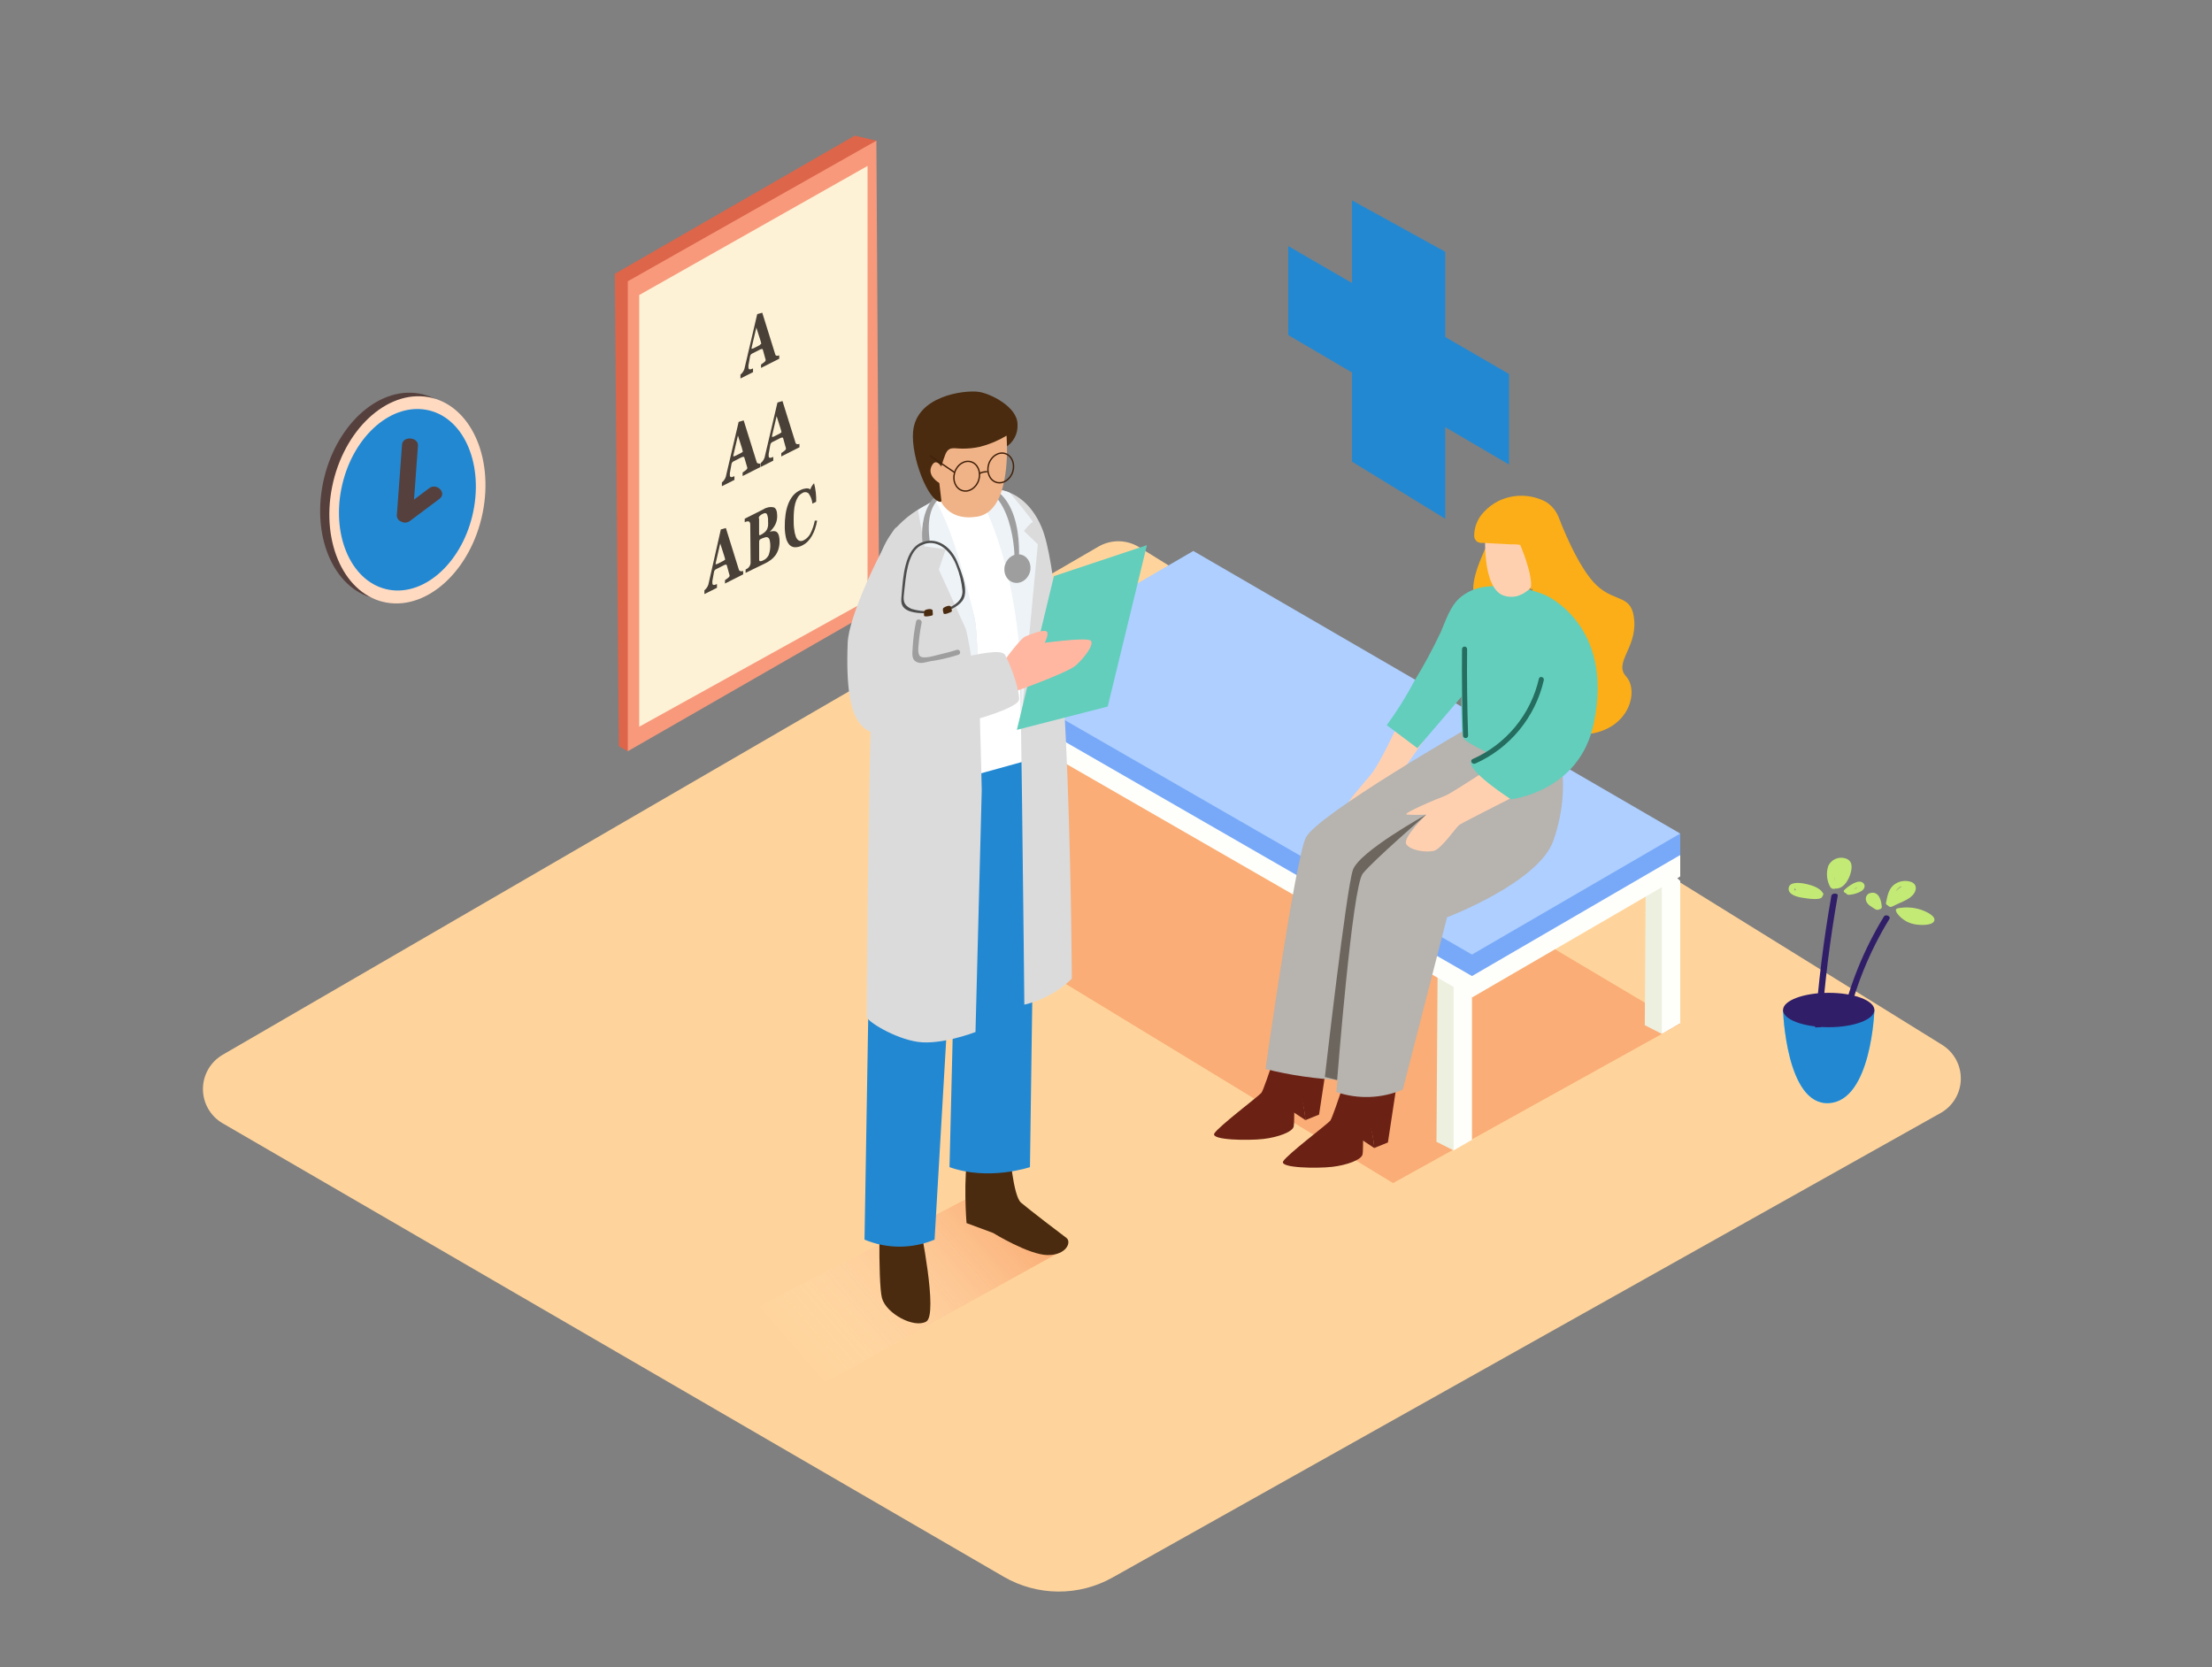<svg width="406" height="306" viewBox="0 0 406 306" fill="none" xmlns="http://www.w3.org/2000/svg">
<rect x="0" y="0" width="406" height="306" fill="#808080" stroke="none"/>
<path d="M204.198 289.538L356.194 204.278C357.294 203.659 358.214 202.764 358.863 201.681C359.512 200.599 359.868 199.366 359.896 198.104C359.923 196.842 359.622 195.594 359.021 194.484C358.42 193.374 357.54 192.44 356.468 191.773L209.09 100.433C207.972 99.74 206.686 99.364 205.37 99.344C204.055 99.324 202.758 99.662 201.62 100.321L40.864 193.6C39.764 194.239 38.852 195.156 38.217 196.259C37.583 197.361 37.249 198.611 37.249 199.883C37.249 201.155 37.583 202.405 38.217 203.507C38.852 204.61 39.764 205.526 40.864 206.166L184.233 289.396C187.261 291.153 190.695 292.09 194.196 292.115C197.698 292.14 201.145 291.252 204.198 289.538Z" fill="#FFD49C"/>
<path style="mix-blend-mode:multiply" opacity="0.32" d="M195.499 229.277L142.78 258.529L131.859 243.69L180.457 218.447" fill="url(#paint0_linear_135_1351)"/>
<path style="mix-blend-mode:multiply" opacity="0.32" d="M339.071 201.101L286.362 230.353L275.44 215.514L327.581 187.662" fill="url(#paint1_linear_135_1351)"/>
<path style="mix-blend-mode:multiply" opacity="0.32" d="M308.398 187.896L255.689 217.148L168.449 164.063L204.025 125.849" fill="url(#paint2_linear_135_1351)"/>
<path d="M263.859 178.74L263.656 209.556L266.793 211.149L268.488 205.526V184.668V179.867" fill="#EDEFDF"/>
<path d="M270.173 183.085V209.201L266.793 211.149V179.867L270.173 183.085Z" fill="#FEFFFA"/>
<path d="M302.084 157.354L301.891 188.16L305.018 189.763L306.713 184.13V163.272V158.471" fill="#EDEFDF"/>
<path d="M308.398 161.688V187.804L305.018 189.763V158.471L308.398 161.688Z" fill="#FEFFFA"/>
<path d="M219.027 109L308.398 160.876L270.173 183.085L180.457 131.431L219.027 109Z" fill="#FEFFFA"/>
<path d="M180.457 131.431V127.493L186.516 130.294L185.999 132.101" fill="#FEFFFA"/>
<path d="M308.398 160.876V156.928L303.475 158.237L305.941 160.541" fill="#FEFFFA"/>
<path d="M219.027 105.062L308.398 156.928L270.173 179.146L180.457 127.493L219.027 105.062Z" fill="#FEFFFA"/>
<path d="M219.027 105.062L308.398 156.928L270.173 179.146L180.457 127.493L219.027 105.062Z" fill="#78A9F8"/>
<path d="M180.457 127.493V123.545L186.516 126.356L185.999 128.153" fill="#78A9F8"/>
<path d="M308.398 156.928V152.99L303.475 154.299L305.941 156.593" fill="#78A9F8"/>
<path d="M219.027 101.123L308.398 152.99L270.173 175.198L180.457 123.545L219.027 101.123Z" fill="#AECFFF"/>
<path d="M180.437 129.838L180.234 160.653L183.37 162.247L185.055 156.624V135.765V130.964" fill="#EDEFDF"/>
<path d="M186.75 134.182V160.298L183.37 162.247V130.964L186.75 134.182Z" fill="#FEFFFA"/>
<path d="M265.27 46.212V95.216L248.147 84.731V36.772L265.27 46.212Z" fill="#2388D2"/>
<path d="M276.963 68.633V85.259L236.454 61.508V45.166L276.963 68.633Z" fill="#2388D2"/>
<path d="M160.857 25.82L156.878 24.897L112.848 50.252L113.578 136.963L115.233 137.877" fill="#DD654A"/>
<path d="M160.857 25.821L161.365 111.385L115.233 137.877V51.622L160.857 25.821Z" fill="#F8997C"/>
<path d="M159.233 30.459V110.167L117.324 133.38V54.149L159.233 30.459Z" fill="#FDF2D6"/>
<path d="M142.8 65.284L143.024 65.223V65.842L139.684 67.527V66.908L139.968 66.705L140.243 66.502C140.316 66.444 140.384 66.379 140.445 66.309L140.527 66.156V65.994L140.466 65.811L140.019 64.198C140.012 64.153 139.987 64.114 139.951 64.088C139.915 64.061 139.871 64.05 139.826 64.055C139.713 64.069 139.603 64.104 139.502 64.157L138.06 64.888C137.96 64.933 137.873 65.002 137.805 65.088C137.738 65.175 137.693 65.277 137.675 65.385L137.37 67.07V67.253V67.456C137.37 67.841 137.654 67.902 138.213 67.618V68.308L135.908 69.465V68.755C136.355 68.401 136.646 67.888 136.72 67.324L138.984 57.651L139.908 57.397L142.293 65.04C142.309 65.116 142.352 65.184 142.413 65.232C142.474 65.28 142.55 65.306 142.628 65.304L142.8 65.284ZM139.491 63.254C139.654 63.172 139.735 63.111 139.725 63.071C139.677 62.827 139.612 62.586 139.532 62.35L138.822 60.127L138.04 63.447C137.989 63.612 137.952 63.782 137.928 63.954C137.928 64.035 138.04 64.015 138.243 63.954L139.451 63.345" fill="#494137"/>
<path d="M146.505 81.524C146.584 81.514 146.662 81.497 146.738 81.473V82.092L143.399 83.777V83.158L143.693 82.955L143.967 82.752C144.04 82.693 144.108 82.629 144.17 82.559L144.252 82.407V82.244L144.191 82.052L143.744 80.438C143.734 80.393 143.708 80.355 143.67 80.33C143.632 80.305 143.586 80.297 143.541 80.306C143.428 80.32 143.318 80.354 143.216 80.407L141.775 81.128C141.677 81.173 141.591 81.241 141.524 81.326C141.457 81.41 141.411 81.509 141.389 81.615L141.085 83.31V83.483V83.696C141.085 84.082 141.369 84.132 141.927 83.858V84.548L139.704 85.665H139.623V84.995C140.073 84.64 140.364 84.122 140.435 83.554L142.699 73.881L143.622 73.607L146.008 81.25C146.026 81.331 146.073 81.403 146.14 81.453C146.199 81.496 146.269 81.52 146.343 81.524C146.397 81.53 146.451 81.53 146.505 81.524ZM143.206 79.494C143.358 79.412 143.44 79.362 143.44 79.321C143.392 79.077 143.327 78.836 143.247 78.6L142.546 76.378L141.785 79.636C141.737 79.802 141.703 79.972 141.684 80.143C141.684 80.214 141.785 80.214 141.988 80.143L143.206 79.534" fill="#494137"/>
<path d="M139.41 85.097H139.562V85.726L136.304 87.37V86.721L136.599 86.517L136.873 86.314C136.946 86.256 137.014 86.192 137.076 86.122L137.157 85.969V85.807L137.096 85.614L136.619 83.98C136.609 83.936 136.582 83.897 136.544 83.872C136.506 83.848 136.46 83.839 136.416 83.848C136.303 83.858 136.193 83.889 136.091 83.939L134.65 84.67C134.551 84.714 134.464 84.781 134.397 84.866C134.33 84.951 134.284 85.051 134.264 85.157L133.96 86.852V87.025V87.228C133.96 87.614 134.244 87.675 134.802 87.39V88.081L132.498 89.238V88.547C132.947 88.192 133.239 87.675 133.31 87.106L135.574 77.433L136.497 77.159L138.882 84.802C138.903 84.882 138.949 84.954 139.014 85.005C139.074 85.046 139.145 85.067 139.217 85.066C139.28 85.086 139.345 85.096 139.41 85.097ZM136.111 83.067C136.264 82.985 136.355 82.924 136.345 82.884C136.293 82.64 136.229 82.4 136.152 82.163L135.442 79.94L134.69 83.198C134.64 83.365 134.603 83.534 134.579 83.706C134.579 83.777 134.68 83.777 134.883 83.706L136.101 83.097" fill="#494137"/>
<path d="M136.172 104.848L136.406 104.798V105.417L133.067 107.102V106.483L133.351 106.28L133.625 106.077C133.698 106.019 133.766 105.954 133.828 105.884L133.909 105.731V105.569L133.848 105.376L133.402 103.762C133.398 103.741 133.39 103.72 133.378 103.702C133.366 103.684 133.351 103.668 133.333 103.655C133.315 103.643 133.295 103.635 133.273 103.63C133.252 103.626 133.23 103.626 133.209 103.63C133.095 103.644 132.985 103.679 132.884 103.732L131.443 104.463C131.344 104.507 131.257 104.574 131.19 104.659C131.123 104.744 131.077 104.844 131.057 104.95L130.752 106.645V106.818V107.021C130.752 107.416 131.037 107.467 131.595 107.193V107.883L129.291 109.04V108.34C129.737 107.987 130.028 107.473 130.103 106.909L132.305 97.175L133.229 96.911L135.614 104.554C135.63 104.631 135.672 104.7 135.733 104.75C135.794 104.8 135.87 104.828 135.949 104.828C136.022 104.846 136.097 104.853 136.172 104.848ZM132.864 102.869C133.026 102.788 133.107 102.727 133.097 102.686C133.049 102.442 132.985 102.201 132.904 101.966L132.194 99.743L131.443 103.001C131.393 103.167 131.355 103.337 131.331 103.509C131.331 103.58 131.443 103.57 131.646 103.509L132.853 102.9" fill="#494137"/>
<path d="M142.952 98.281C143.045 98.612 143.09 98.954 143.084 99.296C143.098 99.802 143.029 100.305 142.881 100.788C142.756 101.199 142.564 101.587 142.313 101.935C142.078 102.252 141.797 102.532 141.481 102.768C141.161 103.003 140.822 103.211 140.466 103.387L138.75 104.219L136.852 105.143V104.514C137.106 104.426 137.328 104.266 137.49 104.053C137.653 103.84 137.749 103.583 137.766 103.316L137.705 96.302C137.705 95.673 137.37 95.531 136.69 95.845V95.206L140.1 93.491C140.376 93.306 140.686 93.178 141.012 93.113C141.338 93.049 141.673 93.049 141.998 93.115C142.425 93.257 142.638 93.775 142.648 94.658C142.667 95.224 142.545 95.785 142.293 96.292C142.036 96.783 141.692 97.223 141.278 97.591C141.529 97.519 141.788 97.481 142.049 97.48C142.256 97.482 142.456 97.554 142.618 97.683C142.782 97.848 142.897 98.055 142.952 98.281ZM141.085 101.875C141.406 100.994 141.469 100.039 141.268 99.124C141.226 98.928 141.109 98.757 140.943 98.647C140.761 98.572 140.557 98.572 140.374 98.647C140.09 98.725 139.814 98.834 139.552 98.972C139.4 99.043 139.329 99.236 139.339 99.55V102.737C139.339 102.9 139.4 102.981 139.522 103.011C139.737 103.004 139.947 102.941 140.131 102.829C140.541 102.632 140.874 102.303 141.075 101.895L141.085 101.875ZM139.329 95.145V97.997C139.329 98.221 139.4 98.292 139.552 98.21C139.824 98.078 140.08 97.915 140.313 97.723C140.502 97.575 140.658 97.388 140.77 97.175C140.877 96.962 140.946 96.732 140.973 96.495C140.993 96.204 140.993 95.913 140.973 95.622C141.003 95.196 140.933 94.769 140.77 94.374C140.638 94.13 140.374 94.12 139.989 94.313C139.779 94.404 139.59 94.535 139.43 94.698C139.32 94.813 139.259 94.966 139.258 95.125" fill="#494137"/>
<path d="M146.86 89.969C147.018 89.891 147.181 89.823 147.347 89.766C147.517 89.715 147.69 89.678 147.865 89.654C148.023 89.628 148.184 89.628 148.342 89.654C148.486 89.676 148.62 89.739 148.728 89.837C148.861 89.406 149.098 89.016 149.418 88.7C149.71 89.805 149.84 90.947 149.804 92.09L149.114 92.435C149.052 91.766 148.813 91.125 148.423 90.578C148.269 90.434 148.07 90.347 147.859 90.333C147.649 90.318 147.439 90.376 147.266 90.496C146.931 90.667 146.65 90.927 146.454 91.247C146.238 91.601 146.074 91.984 145.967 92.384C145.845 92.839 145.766 93.305 145.734 93.775C145.688 94.271 145.668 94.769 145.673 95.267C145.673 95.937 145.673 96.546 145.764 97.104C145.805 97.575 145.907 98.04 146.069 98.484C146.165 98.79 146.367 99.052 146.637 99.225C146.785 99.284 146.945 99.308 147.103 99.294C147.262 99.28 147.415 99.228 147.55 99.144C148.058 98.874 148.472 98.456 148.738 97.946C149.118 97.193 149.391 96.39 149.55 95.561H149.976C149.892 96.071 149.767 96.574 149.601 97.063C149.447 97.518 149.25 97.956 149.012 98.373C148.8 98.74 148.544 99.081 148.251 99.388C147.989 99.66 147.684 99.886 147.347 100.058C146.886 100.327 146.359 100.46 145.825 100.443C145.627 100.426 145.436 100.368 145.261 100.274C145.087 100.179 144.933 100.051 144.81 99.895C144.518 99.51 144.32 99.061 144.231 98.586C144.101 97.958 144.037 97.319 144.039 96.678C144.03 95.934 144.078 95.191 144.181 94.455C144.266 93.791 144.429 93.141 144.668 92.516C144.883 91.952 145.185 91.425 145.561 90.953C145.923 90.54 146.365 90.205 146.86 89.969Z" fill="#494137"/>
<path d="M344.034 185.379C344.034 185.379 343.506 202.075 335.65 202.471C327.794 202.867 327.266 185.379 327.266 185.379" fill="#6DE1FC"/>
<path d="M344.034 185.379C344.034 185.379 343.506 202.075 335.65 202.471C327.794 202.867 327.266 185.379 327.266 185.379" fill="#2388D2"/>
<path d="M335.65 188.535C340.281 188.535 344.034 187.122 344.034 185.378C344.034 183.635 340.281 182.222 335.65 182.222C331.02 182.222 327.266 183.635 327.266 185.378C327.266 187.122 331.02 188.535 335.65 188.535Z" fill="#311E69"/>
<path d="M337.934 187.51C339.487 180.699 342.136 174.185 345.78 168.225C346.084 167.728 347.089 168.154 346.795 168.651C343.18 174.554 340.55 181.006 339.01 187.754C338.939 188.292 337.812 188.068 337.934 187.51Z" fill="#311E69"/>
<path d="M333.143 188.586C333.722 180.48 334.722 172.41 336.138 164.409C336.229 163.871 337.406 163.871 337.305 164.409C335.891 172.39 334.892 180.44 334.311 188.525L333.143 188.586Z" fill="#311E69"/>
<path d="M348.368 166.703C349.744 166.438 351.164 166.522 352.499 166.946C353.443 167.251 355.392 168.113 355.006 169.037C354.621 169.961 352.256 169.819 351.312 169.616C350.655 169.484 350.03 169.223 349.475 168.848C348.919 168.474 348.443 167.993 348.074 167.433C348.069 167.4 348.069 167.366 348.074 167.332C347.881 167.098 347.942 166.784 348.368 166.703Z" fill="#C3EA75"/>
<path d="M346.531 166.195C346.613 166.321 346.739 166.41 346.885 166.444C347.031 166.478 347.184 166.454 347.313 166.378C348.592 165.698 350.195 165.261 351.099 164.256C351.728 163.556 351.992 162.399 350.845 161.891C350.296 161.689 349.703 161.634 349.126 161.732C348.549 161.83 348.008 162.077 347.556 162.45C346.541 163.333 346.409 164.612 346.166 165.708C346.115 165.941 346.298 166.114 346.531 166.195ZM348.947 162.663V162.774C348.562 162.994 348.219 163.279 347.932 163.617C348.177 163.209 348.533 162.878 348.957 162.663H348.947Z" fill="#C3EA75"/>
<path d="M343.131 163.952C345.019 163.333 345.344 165.688 345.394 166.479C345.394 166.703 345.232 166.824 345.009 166.875C344.888 166.953 344.747 166.994 344.603 166.994C344.459 166.994 344.318 166.953 344.197 166.875C343.557 166.459 342.755 166.063 342.552 165.424C342.491 165.289 342.457 165.144 342.453 164.997C342.448 164.849 342.474 164.702 342.528 164.565C342.582 164.427 342.663 164.302 342.767 164.197C342.871 164.091 342.994 164.008 343.131 163.952Z" fill="#C3EA75"/>
<path d="M335.965 162.856C336.066 162.992 336.212 163.089 336.376 163.13C336.541 163.17 336.715 163.152 336.868 163.079C336.969 163.098 337.072 163.098 337.173 163.079C338.634 162.917 339.375 161.232 339.639 160.349C339.903 159.466 340.187 158.014 338.726 157.547C338.125 157.358 337.477 157.391 336.899 157.641C336.321 157.891 335.853 158.34 335.579 158.907C335.361 159.555 335.283 160.242 335.349 160.923C335.416 161.603 335.625 162.262 335.965 162.856ZM336.757 161.658C336.718 161.433 336.718 161.203 336.757 160.978C336.745 161.133 336.745 161.289 336.757 161.445V161.658Z" fill="#C3EA75"/>
<path d="M328.292 163.089C328.241 164.175 329.723 164.622 330.961 164.794C331.722 164.906 334.463 165.393 334.514 164.419C334.588 164.367 334.64 164.289 334.659 164.2C334.678 164.112 334.662 164.019 334.615 163.942C334.006 162.927 332.585 162.45 331.164 162.176C329.987 161.952 328.342 161.901 328.292 163.089ZM329.439 163.089C329.484 163.151 329.535 163.208 329.591 163.262C329.547 163.317 329.519 163.384 329.51 163.454C329.473 163.436 329.442 163.409 329.417 163.376C329.393 163.343 329.377 163.304 329.37 163.264C329.363 163.224 329.366 163.182 329.378 163.143C329.389 163.104 329.41 163.068 329.439 163.038V163.089Z" fill="#C3EA75"/>
<path d="M338.797 163.932C338.867 164.046 338.972 164.136 339.095 164.188C339.219 164.241 339.356 164.254 339.487 164.226C340.272 164.161 341.033 163.918 341.71 163.515C342.187 163.18 342.441 162.571 342.045 162.135C341.142 161.12 339.061 162.815 338.523 163.343C338.269 163.597 338.482 163.84 338.797 163.932ZM340.441 163.13H340.34L340.928 162.845C340.785 162.98 340.616 163.083 340.431 163.15L340.441 163.13Z" fill="#C3EA75"/>
<path d="M86.904 93.46C84.803 103.874 76.907 111.253 69.284 109.934C61.661 108.614 57.175 99.114 59.276 88.7C61.377 78.286 69.274 70.907 76.897 72.226C84.519 73.546 89.016 83.056 86.904 93.46Z" fill="#56403D"/>
<path d="M88.589 94.13C86.488 104.544 78.591 111.923 70.969 110.603C63.346 109.284 58.87 99.753 60.961 89.349C63.052 78.946 70.959 71.556 78.581 72.876C86.204 74.195 90.69 83.696 88.589 94.13Z" fill="#FFDAC0"/>
<path d="M86.884 93.815C85.037 102.95 78.125 109.406 71.436 108.249C64.747 107.092 60.829 98.769 62.666 89.644C64.503 80.519 71.426 74.053 78.155 75.2C84.885 76.347 88.721 84.691 86.884 93.815Z" fill="#2388D2"/>
<path d="M78.754 89.613L75.993 91.694L76.714 81.828C76.835 80.174 73.912 79.96 73.79 81.615L72.836 94.576C72.829 94.83 72.903 95.079 73.047 95.287C73.192 95.495 73.399 95.651 73.638 95.734C73.882 95.869 74.16 95.932 74.438 95.916C74.717 95.9 74.985 95.805 75.212 95.642L80.632 91.582C82.114 90.506 80.185 88.537 78.754 89.613Z" fill="#56403D"/>
<path d="M272.568 100.728C272.568 101.073 269.107 107.477 270.934 110.167C272.761 112.857 283.926 111.121 283.926 111.121" fill="#FBAE17"/>
<path d="M286.23 95.348C286.474 95.876 289.61 104.239 293.101 107.477C296.593 110.715 299.638 108.959 299.963 114.014C300.288 119.069 296.177 121.647 298.471 124.164C300.765 126.681 299.232 133.299 292.32 134.608C285.408 135.918 277.866 118.287 277.876 117.13" fill="#FBAE17"/>
<path d="M256.957 132.213C256.957 132.213 253.405 139.937 251.74 142.008C250.076 144.078 246.726 147.631 247.142 148.25C247.537 148.676 248.027 149.002 248.572 149.201C249.118 149.401 249.702 149.468 250.279 149.397C251.74 149.295 254.247 144.697 254.034 145.428C253.821 146.159 253.09 150.148 253.933 149.407C254.775 148.666 254.867 145.012 255.658 143.966C256.45 142.921 263.9 132.213 263.9 132.213" fill="#FFD0B0"/>
<path d="M239.621 205.597L236.363 203.435C236.363 203.435 236.495 200.34 237.784 199.873C239.073 199.406 239.621 205.597 239.621 205.597Z" fill="#6B2215"/>
<path d="M236.292 186.566C236.292 186.566 232.131 199.893 231.511 200.593C230.892 201.294 223.615 206.785 222.884 208.033C222.153 209.282 229.157 209.363 231.877 209.048C234.597 208.734 237.226 207.749 237.449 206.775C237.672 205.8 237.287 200.603 238.241 200.847C239.195 201.091 239.611 205.587 239.611 205.587L242.108 204.572L244.909 186.119" fill="#6B2215"/>
<path d="M252.258 210.723L249 208.561C249 208.561 249.132 205.465 250.421 204.998C251.71 204.532 252.258 210.723 252.258 210.723Z" fill="#6B2215"/>
<path d="M248.929 191.682C248.929 191.682 244.767 205.009 244.148 205.709C243.529 206.409 236.251 211.901 235.521 213.149C234.79 214.397 241.793 214.479 244.514 214.164C247.234 213.849 249.863 212.865 250.086 211.89C250.309 210.916 249.924 205.719 250.878 205.963C251.832 206.206 252.248 210.703 252.248 210.703L254.745 209.688L257.546 191.235" fill="#6B2215"/>
<path d="M278.841 129.909C280.15 131.015 273.411 144.768 271.99 152.817C270.569 160.866 251.527 165.373 251.527 165.373L246.269 198.238C241.551 198.036 236.864 197.356 232.283 196.208C232.283 196.208 237.683 157.933 239.672 153.751C241.661 149.569 270.122 133.228 270.122 133.228" fill="#B7B3AE"/>
<path d="M283.753 132.406C285.063 133.512 289.194 142.556 285.124 154.259C282.444 161.973 265.595 168.357 265.595 168.357L257.475 199.984C253.61 201.633 249.272 201.796 245.295 200.441C245.295 200.441 248.188 164.52 250.177 160.338C252.166 156.157 273.603 140.536 273.603 140.536" fill="#B7B3AE"/>
<path d="M277.704 138.161C277.704 138.161 266.478 145.611 265.27 146.047C264.063 146.484 257.15 149.366 258.236 149.508C259.419 149.584 260.606 149.584 261.789 149.508C261.789 149.508 257.353 153.781 258.125 154.959C258.896 156.136 261.941 156.532 263.261 156.136C264.58 155.74 267.321 151.772 267.869 151.376C268.417 150.98 283.094 143.571 283.094 143.571" fill="#FFD0B0"/>
<path d="M283.611 109.213C280.176 107.791 276.435 107.263 272.741 107.68C270.935 107.865 269.23 108.602 267.858 109.791C266.102 111.426 265.392 113.851 264.438 116.024C262.99 119.093 261.378 122.081 259.606 124.976C258.12 127.805 256.423 130.52 254.531 133.096L260.155 137.318L268.65 127.402L281.307 133.938L270.041 139.693C269.097 141.429 277.318 146.697 277.318 146.697C277.318 146.697 289.945 145.398 292.543 132.69C296.319 114.633 283.632 109.223 283.611 109.213Z" fill="#63CEBC"/>
<path d="M268.336 122.763C268.336 122.763 267.93 134.233 268.599 135.491C269.269 136.75 281.348 142.008 281.348 142.008L288.93 132.619L268.336 122.763Z" fill="#63CEBC"/>
<path d="M272.619 97.865C272.619 97.865 271.929 108.015 276.039 109.325C280.15 110.634 282.627 105.61 282.627 105.61C282.627 105.61 283.845 98.809 282.566 97.297C281.287 95.784 274.974 95.145 272.619 97.865Z" fill="#FFD0B0"/>
<path d="M275.065 91.938C274.047 92.441 273.131 93.129 272.365 93.968C271.785 94.56 271.329 95.262 271.022 96.032C270.716 96.802 270.565 97.625 270.579 98.454C270.597 98.658 270.662 98.855 270.767 99.031C270.873 99.207 271.016 99.357 271.188 99.469C271.525 99.631 271.903 99.691 272.274 99.641L273.776 99.723L277.237 99.905C277.834 99.874 278.433 99.905 279.024 99.997C279.024 99.997 281.612 105.975 280.901 108.228C280.901 108.228 284.302 107.589 285.976 102.656C287.184 99.215 287.215 94.221 283.713 92.09C282.383 91.393 280.908 91.016 279.407 90.99C277.906 90.963 276.419 91.288 275.065 91.938Z" fill="#FBAE17"/>
<path d="M269.279 119.14C269.225 124.431 269.286 129.723 269.462 135.014C269.462 135.613 268.549 135.603 268.528 135.014C268.359 129.723 268.298 124.431 268.346 119.14C268.346 119.016 268.395 118.897 268.482 118.809C268.57 118.722 268.689 118.673 268.813 118.673C268.936 118.673 269.055 118.722 269.143 118.809C269.23 118.897 269.279 119.016 269.279 119.14Z" fill="#246D5F"/>
<path d="M270.274 139.328C273.313 137.988 275.997 135.957 278.111 133.397C280.226 130.836 281.713 127.817 282.454 124.58C282.586 123.991 283.469 124.245 283.358 124.834C282.592 128.184 281.059 131.311 278.878 133.967C276.697 136.624 273.929 138.737 270.792 140.14C270.193 140.384 269.726 139.572 270.274 139.328Z" fill="#246D5F"/>
<path d="M245.427 198.249C245.427 198.249 248.178 162.774 250.127 160.338C252.075 157.902 261.779 149.508 261.779 149.508C261.779 149.508 249.518 156.258 248.32 159.658C247.122 163.059 243.174 197.66 243.174 197.66L245.427 198.249Z" fill="#6D665E"/>
<path d="M167.587 95.216L174.164 90.232C174.164 90.232 183.776 90.527 183.492 91.126C183.208 91.725 190.475 106.797 190.475 106.797L189.044 139.429L177.138 146.595" fill="white"/>
<path d="M185.298 210.987C185.298 210.987 185.928 219.482 187.399 220.731C188.871 221.979 194.718 226.466 195.722 227.196C196.727 227.927 195.773 230.353 192.322 230.353C188.871 230.353 182.274 226.293 182.274 226.293L177.402 224.486C177.402 224.486 176.722 216.255 177.767 211.19C178.813 206.125 185.298 210.987 185.298 210.987Z" fill="#4A2B0F"/>
<path d="M168.825 224.72C168.825 224.72 172.256 241.285 170.002 242.564C167.749 243.842 162.654 241.092 161.882 238.25C161.111 235.408 161.395 218.549 161.882 218.447" fill="#4A2B0F"/>
<path d="M189.896 152.746L189.044 214.215C189.044 214.215 181.462 216.793 174.276 214.215L175.697 156.045L171.535 227.521C169.498 228.372 167.313 228.81 165.105 228.81C162.898 228.81 160.712 228.372 158.675 227.521L160.015 147.489L189.064 139.44L189.896 152.746Z" fill="#2388D2"/>
<path d="M179.3 89.918C179.3 89.918 187.278 87.654 191.175 96.759C196.463 109.091 196.727 179.634 196.727 179.634C194.31 181.986 191.295 183.632 188.009 184.394C188.009 184.394 187.328 111.588 186.75 106.99C185.796 99.388 179.3 89.918 179.3 89.918Z" fill="#DBDBDB"/>
<path d="M185.39 90.486C185.39 90.486 189.886 95.835 189.551 95.835C189.216 95.835 187.937 97.449 187.937 97.449L190.485 99.905L187.227 134.415C187.227 134.415 189.592 109.375 179.29 90.029C179.279 89.989 183.715 89.461 185.39 90.486Z" fill="#EEF3F7"/>
<path d="M171.626 91.978C171.626 91.978 163.638 94.759 161.558 102.128C159.416 109.69 159.081 185.815 159.081 186.617C159.081 187.419 164.156 190.596 168.45 191.225C172.743 191.854 179.046 189.418 179.046 189.418L180.193 145.022C180.193 145.022 179.655 119.505 179.056 114.613C178.457 109.72 171.626 91.978 171.626 91.978Z" fill="#DBDBDB"/>
<path d="M171.626 91.725L168.49 93.582L169.688 100.281L173.585 100.799L172.317 104.534C172.317 104.534 176.488 113.74 177.209 115.303C177.929 116.866 179.919 132.152 179.919 132.152C179.919 132.152 179.452 115.597 178.904 113.496C178.356 111.395 175.453 98.017 171.626 91.725Z" fill="#EEF3F7"/>
<path d="M189.013 105.057C189.441 103.658 188.77 102.213 187.515 101.83C186.261 101.446 184.897 102.27 184.47 103.67C184.043 105.069 184.714 106.514 185.968 106.897C187.223 107.28 188.586 106.456 189.013 105.057Z" fill="#9E9E9E"/>
<path d="M190.16 119.363L193.439 105.742L210.511 100.058L203.315 129.675L186.638 133.959L190.16 119.363Z" fill="#63CEBC"/>
<path d="M183.36 122.55C183.36 122.55 187.176 117.262 188.11 116.856C189.044 116.45 191.246 115.577 191.987 115.841C192.728 116.105 191.744 117.982 191.744 117.982C191.744 117.982 199.509 116.917 200.199 117.587C200.889 118.257 199.062 120.713 197.458 122.134C195.855 123.555 185.278 127.28 185.278 127.28L183.36 122.55Z" fill="#FFB7A2"/>
<path d="M175.707 120.926C173.27 121.624 170.792 122.167 168.287 122.55C167.485 122.55 166.511 122.347 166.257 121.535C166.176 121.248 166.155 120.947 166.196 120.652C166.407 117.266 166.831 113.896 167.465 110.563C167.932 107.579 170.733 107.315 169.251 104.534C167.039 100.403 165.638 94.82 164.004 97.358C161.304 101.56 155.782 113.141 155.589 117.972C154.94 134.385 158.939 135.085 164.481 134.923C170.023 134.76 186.902 130.609 187.044 128.366C187.136 126.935 185.877 122.865 184.476 120.195C183.857 119.109 179.655 119.952 175.707 120.926Z" fill="#DBDBDB"/>
<path d="M186.161 102.727C186.384 102.575 185.978 88.446 177.818 89.299C169.657 90.151 170.327 96.201 170.632 99.317L169.322 99.499C169.322 99.499 167.79 88.7 178.214 88.669C188.638 88.639 186.943 103.6 186.943 103.6" fill="#9E9E9E"/>
<path d="M184.476 82.143C185.215 81.716 185.819 81.092 186.223 80.341C186.626 79.59 186.812 78.741 186.76 77.89C186.76 74.652 181.746 72.216 179.655 71.922C176.996 71.546 168.125 72.653 167.587 79.27C167.201 83.879 170.358 92.059 172.662 92.12" fill="#4A2B0F"/>
<path d="M172.276 87.543C172.503 86.513 172.784 85.497 173.118 84.498C173.233 84.153 173.355 83.814 173.484 83.483C174.113 81.849 175.077 82.336 176.529 82.336C177.669 82.361 178.807 82.245 179.919 81.991C181.618 81.55 183.246 80.866 184.75 79.961C184.974 83.513 185.116 93.937 179.34 94.83C175.828 95.378 173.91 93.988 172.834 92.323C172.641 90.699 172.459 89.126 172.276 87.543Z" fill="#F0B387"/>
<path d="M173.565 87.126C173.565 87.126 172.164 83.584 171.099 85.34C169.921 87.299 172.448 88.669 172.448 88.669" fill="#F0B387"/>
<path d="M185.891 86.559C186.337 85.101 185.707 83.616 184.484 83.243C183.262 82.87 181.91 83.749 181.465 85.207C181.019 86.666 181.649 88.15 182.872 88.524C184.094 88.897 185.446 88.017 185.891 86.559Z" stroke="#42210B" stroke-width="0.254" stroke-miterlimit="10"/>
<path d="M179.648 88.079C180.093 86.62 179.463 85.136 178.241 84.762C177.018 84.389 175.667 85.269 175.221 86.727C174.776 88.185 175.406 89.67 176.628 90.043C177.851 90.416 179.203 89.537 179.648 88.079Z" stroke="#42210B" stroke-width="0.254" stroke-miterlimit="10"/>
<path d="M175.23 86.731L170.632 83.605" stroke="#42210B" stroke-width="0.254" stroke-miterlimit="10"/>
<path d="M181.198 86.578C181.198 86.578 180.091 86.578 179.787 86.964" stroke="#42210B" stroke-width="0.254" stroke-miterlimit="10"/>
<path d="M170.642 112.573C169.383 112.573 167.374 112.573 166.298 111.862C165.222 111.152 165.394 110.208 165.506 108.959C165.76 106.056 165.993 100.677 169.322 99.499C172.225 98.484 174.671 100.596 175.707 103.133C176.377 104.788 177.473 107.487 177.057 109.345C176.732 110.806 175.148 111.588 173.87 112.146C173.626 112.248 173.423 111.903 173.667 111.791C175.159 111.141 176.712 110.269 176.651 108.442C176.509 106.852 176.133 105.292 175.534 103.813C174.519 101.093 171.89 98.566 168.937 100.159C166.521 101.458 166.247 106.066 165.973 108.442C165.79 109.994 165.597 110.999 167.323 111.761C168.401 112.085 169.528 112.219 170.652 112.156C170.916 112.156 170.916 112.573 170.652 112.562L170.642 112.573Z" fill="#4D4D4D"/>
<path d="M174.58 111.568C174.58 111.791 174.884 112.156 174.58 112.309C174.275 112.461 173.281 112.897 173.189 112.573C173.098 112.248 172.946 111.75 173.189 111.558C173.433 111.365 174.58 110.827 174.58 111.568Z" fill="#4A2B0F"/>
<path d="M171.18 112.268C171.18 112.481 171.352 112.908 171.017 112.989C170.682 113.07 169.627 113.283 169.607 112.989C169.586 112.694 169.546 112.136 169.82 111.974C170.094 111.811 171.342 111.547 171.18 112.268Z" fill="#4A2B0F"/>
<path d="M175.595 119.282C174.58 119.586 173.636 119.86 172.631 120.083C171.626 120.307 170.083 120.835 169.18 120.601C168.277 120.368 168.571 118.825 168.632 118.013C168.732 116.775 168.908 115.545 169.16 114.328C169.292 113.689 168.307 113.415 168.145 114.054C167.834 115.537 167.63 117.039 167.536 118.551C167.536 119.424 167.17 120.804 168.033 121.383C168.896 121.961 169.86 121.535 170.652 121.383C172.401 121.139 174.126 120.745 175.808 120.205C176.519 120.063 176.255 119.079 175.595 119.282Z" fill="#9E9E9E"/>
<defs>
<linearGradient id="paint0_linear_135_1351" x1="147.49" y1="250.521" x2="184.344" y2="218.569" gradientUnits="userSpaceOnUse">
<stop stop-color="white" stop-opacity="0"/>
<stop offset="1" stop-color="#F15A24"/>
</linearGradient>
<linearGradient id="paint1_linear_135_1351" x1="18522.7" y1="9507.52" x2="20042.1" y2="7544.75" gradientUnits="userSpaceOnUse">
<stop stop-color="white" stop-opacity="0"/>
<stop offset="1" stop-color="#F15A24"/>
</linearGradient>
<linearGradient id="paint2_linear_135_1351" x1="32129.8" y1="17305.6" x2="32986.1" y2="14178" gradientUnits="userSpaceOnUse">
<stop stop-color="white" stop-opacity="0"/>
<stop offset="1" stop-color="#F15A24"/>
</linearGradient>
</defs>
</svg>
